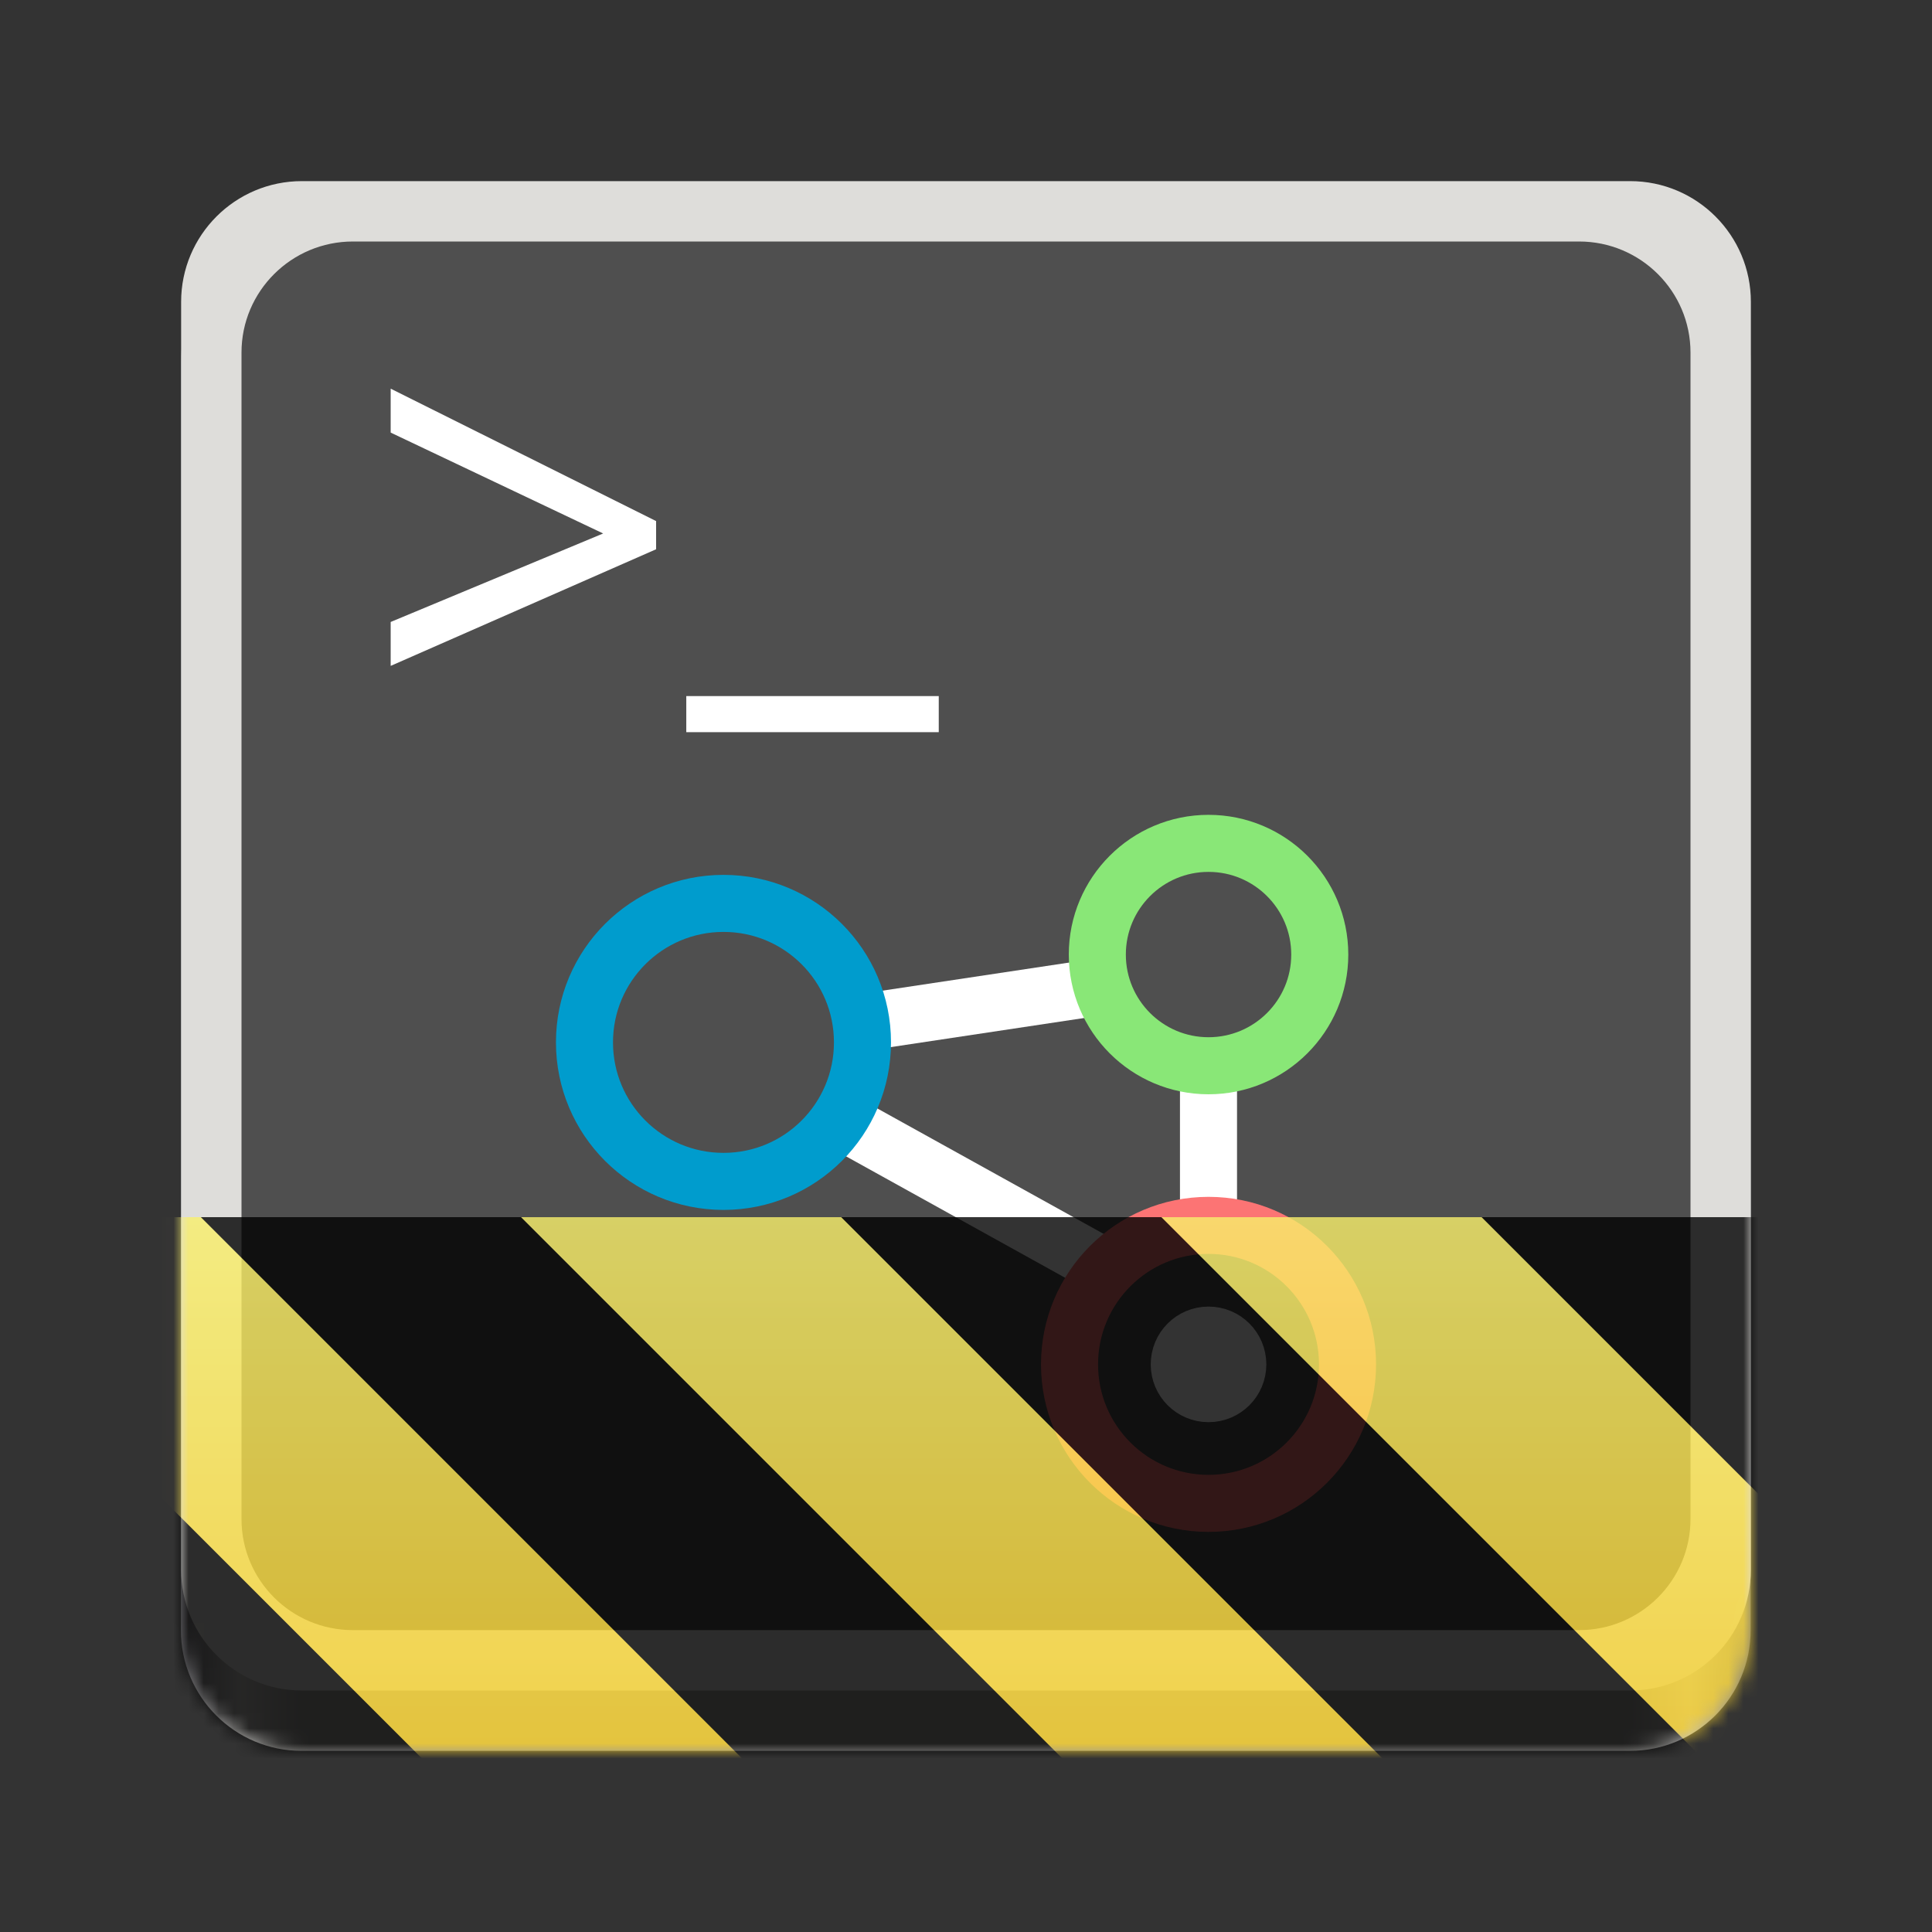 <?xml version="1.0" encoding="UTF-8"?>
<svg height="128px" viewBox="0 0 128 128" width="128px" xmlns="http://www.w3.org/2000/svg" xmlns:xlink="http://www.w3.org/1999/xlink">
    <rect x="0" y="0" width="128" height="128" fill="#333333" stroke="none"/>
    <filter id="a" height="100%" width="100%" x="0%" y="0%">
        <feColorMatrix color-interpolation-filters="sRGB" values="0 0 0 0 1 0 0 0 0 1 0 0 0 0 1 0 0 0 1 0"/>
    </filter>
    <linearGradient id="b" gradientTransform="matrix(0.232 0 0 0.329 -8.583 263.827)" gradientUnits="userSpaceOnUse" x1="88.596" x2="536.596" y1="-449.394" y2="-449.394">
        <stop offset="0" stop-color="#77767b"/>
        <stop offset="0.038" stop-color="#c0bfbc"/>
        <stop offset="0.077" stop-color="#9a9996"/>
        <stop offset="0.923" stop-color="#9a9996"/>
        <stop offset="0.962" stop-color="#c0bfbc"/>
        <stop offset="1" stop-color="#77767b"/>
    </linearGradient>
    <clipPath id="c">
        <rect height="128" width="128"/>
    </clipPath>
    <clipPath id="d">
        <rect height="128" width="128"/>
    </clipPath>
    <mask id="e">
        <g filter="url(#a)">
            <g clip-path="url(#d)" filter="url(#a)">
                <g clip-path="url(#c)">
                    <path d="m 19.984 16 h 88 c 4.418 0 8 3.582 8 8 v 84 c 0 4.418 -3.582 8 -8 8 h -88 c -4.418 0 -8 -3.582 -8 -8 v -84 c 0 -4.418 3.582 -8 8 -8 z m 0 0" fill="url(#b)"/>
                    <path d="m 20 12 h 88 c 4.418 0 8 3.582 8 8 v 84 c 0 4.418 -3.582 8 -8 8 h -88 c -4.418 0 -8 -3.582 -8 -8 v -84 c 0 -4.418 3.582 -8 8 -8 z m 0 0" fill="#deddda"/>
                    <path d="m 23.383 16 h 81.234 c 4.078 0 7.383 3.297 7.383 7.359 v 77.281 c 0 4.062 -3.305 7.359 -7.383 7.359 h -81.234 c -4.078 0 -7.383 -3.297 -7.383 -7.359 v -77.281 c 0 -4.062 3.305 -7.359 7.383 -7.359 z m 0 0" fill="#4f4f4f"/>
                    <path d="m 56.859 241.785 l 15.926 -2.398" fill="#ff0000" stroke="#ffffff" stroke-width="3.78" transform="matrix(1 0 0 1 0.016 -174)"/>
                    <path d="m 80.051 255.262 v -10.695" fill="none" stroke="#ffffff" stroke-width="3.78" transform="matrix(1 0 0 1 0.016 -174)"/>
                    <path d="m 55.5 248.152 l 18.23 10.105" fill="none" stroke="#ffffff" stroke-width="3.78" transform="matrix(1 0 0 1 0.016 -174)"/>
                    <path d="m 57.125 243.059 c 0 5.09 -4.121 9.211 -9.207 9.211 c -5.09 0 -9.211 -4.121 -9.211 -9.211 c 0 -5.086 4.121 -9.207 9.211 -9.207 c 5.086 0 9.207 4.121 9.207 9.207 z m 0 0" fill="#4f4f4f" stroke="#009ccd" stroke-width="3.78" transform="matrix(1 0 0 1 0.016 -174)"/>
                    <path d="m 87.422 237.242 c 0 4.07 -3.301 7.367 -7.371 7.367 c -4.066 0 -7.367 -3.297 -7.367 -7.367 c 0 -4.07 3.301 -7.367 7.367 -7.367 c 4.07 0 7.371 3.297 7.371 7.367 z m 0 0" fill="#4f4f4f" stroke="#89e777" stroke-width="3.78" transform="matrix(1 0 0 1 0.016 -174)"/>
                    <path d="m 89.262 264.395 c 0 5.086 -4.121 9.207 -9.211 9.207 c -5.086 0 -9.207 -4.121 -9.207 -9.207 c 0 -5.086 4.121 -9.211 9.207 -9.211 c 5.09 0 9.211 4.125 9.211 9.211 z m 0 0" fill="#4f4f4f" stroke="#fc7474" stroke-width="3.78" transform="matrix(1 0 0 1 0.016 -174)"/>
                    <path d="m 81.992 264.395 c 0 1.07 -0.867 1.938 -1.941 1.938 c -1.07 0 -1.938 -0.867 -1.938 -1.938 c 0 -1.074 0.867 -1.941 1.938 -1.941 c 1.074 0 1.941 0.867 1.941 1.941 z m 0 0" fill="#ffffff" stroke="#ffffff" stroke-width="3.78" transform="matrix(1 0 0 1 0.016 -174)"/>
                    <path d="m 25.883 41.207 l 14.078 -5.863 l -14.078 -6.684 v -2.91 l 17.586 8.773 v 1.867 l -17.586 7.727 z m 0 0" fill="#ffffff"/>
                    <path d="m 62.195 48.508 h -16.727 v -2.391 h 16.727 z m 0 0" fill="#ffffff"/>
                </g>
            </g>
        </g>
    </mask>
    <mask id="f">
        <g filter="url(#a)">
            <rect fill-opacity="0.8" height="184.32" width="184.32" x="-28.16" y="-28.16"/>
        </g>
    </mask>
    <linearGradient id="g" gradientTransform="matrix(0 0.37 -0.985 0 295.385 -30.36)" gradientUnits="userSpaceOnUse" x1="300" x2="428" y1="235" y2="235">
        <stop offset="0" stop-color="#f9f06b"/>
        <stop offset="1" stop-color="#f5c211"/>
    </linearGradient>
    <clipPath id="h">
        <rect height="128" width="128"/>
    </clipPath>
    <clipPath id="i">
        <rect height="128" width="128"/>
    </clipPath>
    <path d="m 19.984 16 h 88 c 4.418 0 8 3.582 8 8 v 84 c 0 4.418 -3.582 8 -8 8 h -88 c -4.418 0 -8 -3.582 -8 -8 v -84 c 0 -4.418 3.582 -8 8 -8 z m 0 0" fill="url(#b)"/>
    <path d="m 20 12 h 88 c 4.418 0 8 3.582 8 8 v 84 c 0 4.418 -3.582 8 -8 8 h -88 c -4.418 0 -8 -3.582 -8 -8 v -84 c 0 -4.418 3.582 -8 8 -8 z m 0 0" fill="#deddda"/>
    <path d="m 23.383 16 h 81.234 c 4.078 0 7.383 3.297 7.383 7.359 v 77.281 c 0 4.062 -3.305 7.359 -7.383 7.359 h -81.234 c -4.078 0 -7.383 -3.297 -7.383 -7.359 v -77.281 c 0 -4.062 3.305 -7.359 7.383 -7.359 z m 0 0" fill="#4f4f4f"/>
    <g stroke-width="3.78">
        <path d="m 56.875 67.785 l 15.926 -2.398" fill="#ff0000" stroke="#ffffff"/>
        <path d="m 80.066 81.262 v -10.695" fill="none" stroke="#ffffff"/>
        <path d="m 55.516 74.152 l 18.23 10.105" fill="none" stroke="#ffffff"/>
        <path d="m 57.141 69.059 c 0 5.09 -4.121 9.211 -9.207 9.211 c -5.09 0 -9.211 -4.121 -9.211 -9.211 c 0 -5.086 4.121 -9.207 9.211 -9.207 c 5.086 0 9.207 4.121 9.207 9.207 z m 0 0" fill="#4f4f4f" stroke="#009ccd"/>
        <path d="m 87.438 63.242 c 0 4.07 -3.301 7.367 -7.371 7.367 c -4.066 0 -7.367 -3.297 -7.367 -7.367 c 0 -4.07 3.301 -7.367 7.367 -7.367 c 4.07 0 7.371 3.297 7.371 7.367 z m 0 0" fill="#4f4f4f" stroke="#89e777"/>
        <path d="m 89.277 90.395 c 0 5.086 -4.121 9.207 -9.211 9.207 c -5.086 0 -9.207 -4.121 -9.207 -9.207 c 0 -5.086 4.121 -9.211 9.207 -9.211 c 5.09 0 9.211 4.125 9.211 9.211 z m 0 0" fill="#4f4f4f" stroke="#fc7474"/>
        <path d="m 82.008 90.395 c 0 1.07 -0.867 1.938 -1.941 1.938 c -1.07 0 -1.938 -0.867 -1.938 -1.938 c 0 -1.074 0.867 -1.941 1.938 -1.941 c 1.074 0 1.941 0.867 1.941 1.941 z m 0 0" fill="#ffffff" stroke="#ffffff"/>
    </g>
    <path d="m 25.883 41.207 l 14.078 -5.863 l -14.078 -6.684 v -2.91 l 17.586 8.773 v 1.867 l -17.586 7.727 z m 0 0" fill="#ffffff"/>
    <path d="m 62.195 48.508 h -16.727 v -2.391 h 16.727 z m 0 0" fill="#ffffff"/>
    <g mask="url(#e)">
        <g clip-path="url(#i)">
            <g mask="url(#f)">
                <g clip-path="url(#h)">
                    <path d="m 128 80.641 v 47.359 h -128 v -47.359 z m 0 0" fill="url(#g)"/>
                    <path d="m 13.309 80.641 l 47.355 47.359 h 21.215 l -47.359 -47.359 z m 42.422 0 l 47.363 47.359 h 21.215 l -47.363 -47.359 z m 42.43 0 l 29.84 29.84 v -21.211 l -8.629 -8.629 z m -98.16 7.906 v 21.215 l 18.238 18.238 h 21.215 z m 0 0"/>
                </g>
            </g>
        </g>
    </g>
</svg>
